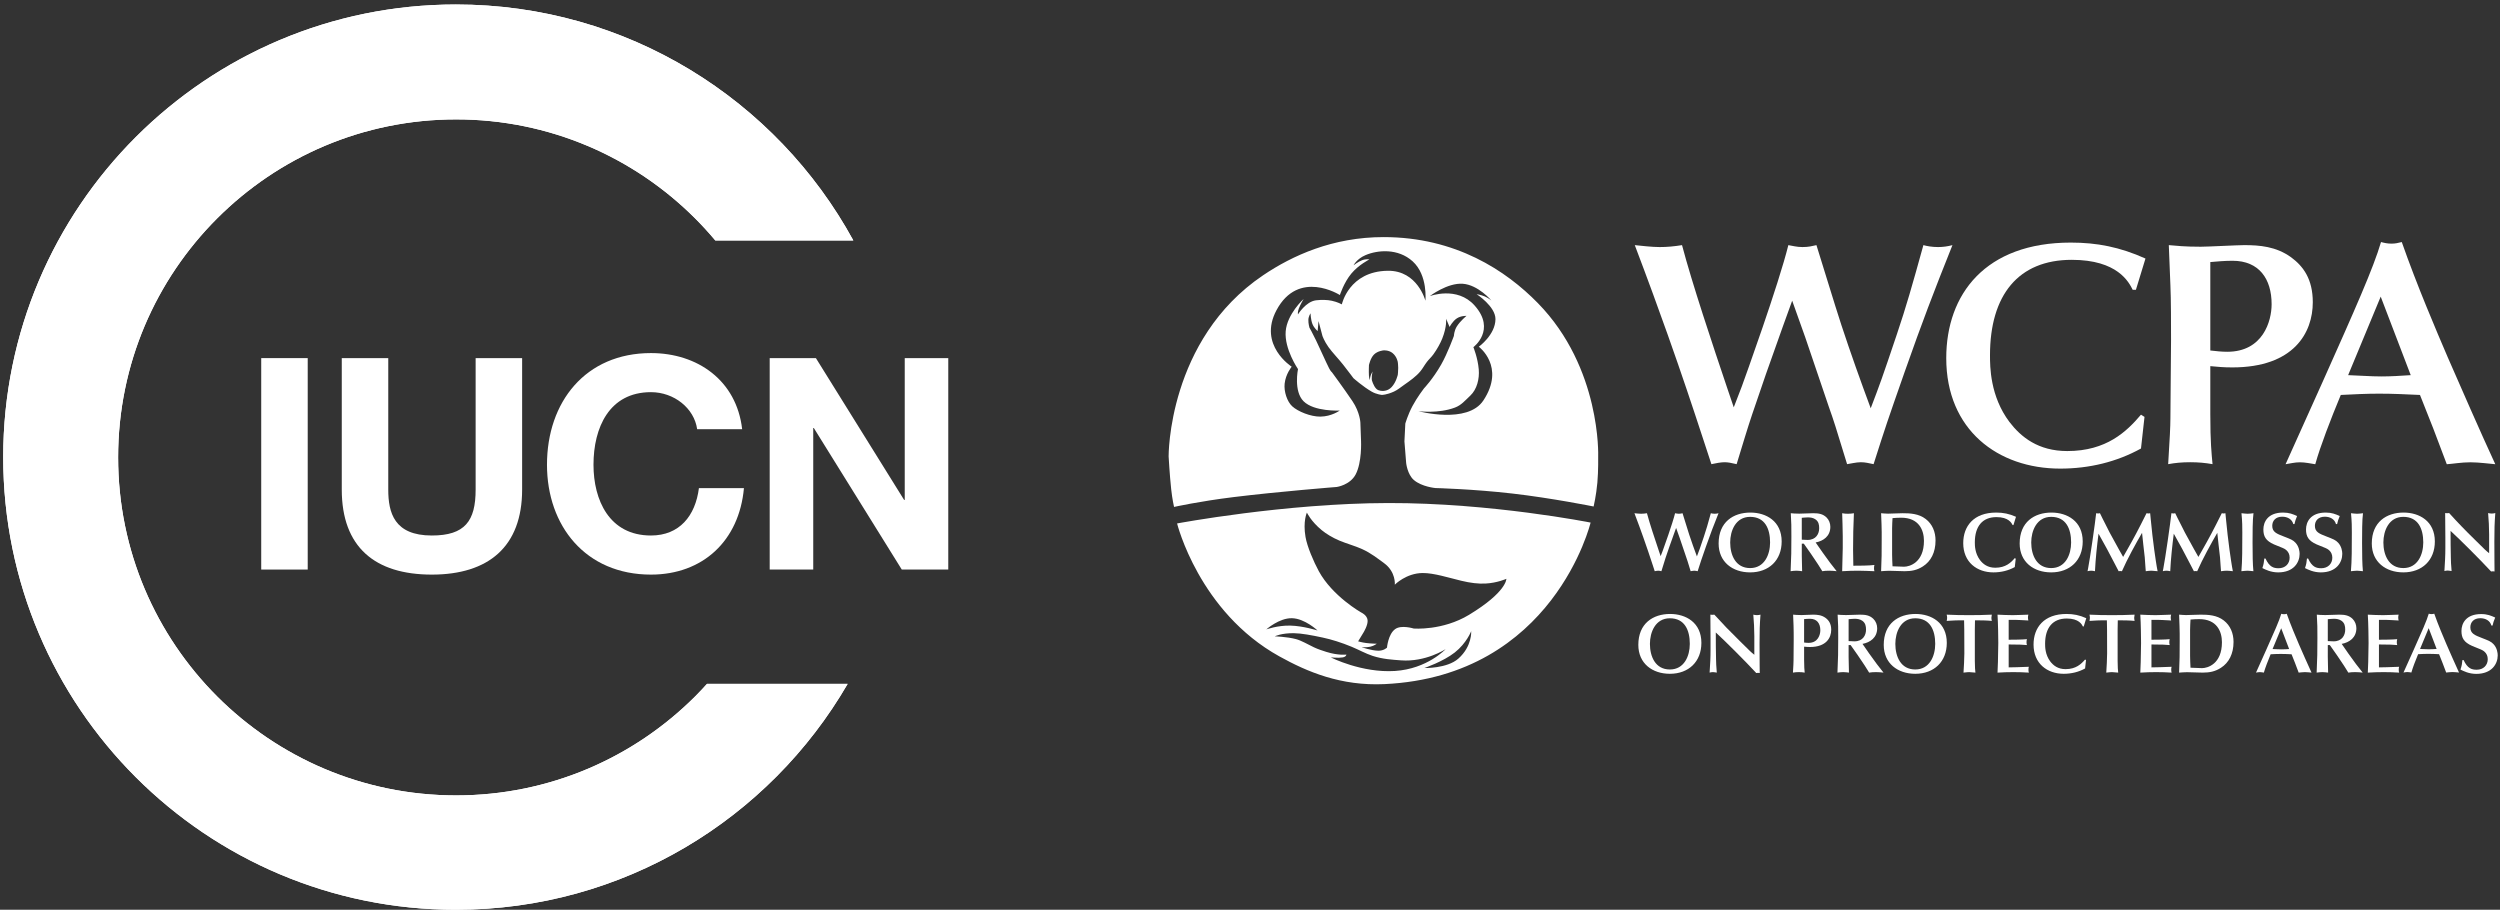 <?xml version="1.0" encoding="UTF-8" standalone="no"?>
<svg
   xmlns:dc="http://purl.org/dc/elements/1.1/"
   xmlns:cc="http://creativecommons.org/ns#"
   xmlns:rdf="http://www.w3.org/1999/02/22-rdf-syntax-ns#"
   xmlns:svg="http://www.w3.org/2000/svg"
   xmlns="http://www.w3.org/2000/svg"
   viewBox="0 0 2246.547 817.533"
   height="817.533"
   width="2246.547"
   xml:space="preserve"
   id="svg2"
   version="1.1"><rect x="0" y="0" width="2246.547" height="817.533" fill="#333333" stroke="none"/><defs
     id="defs6"><clipPath
       id="clipPath22"
       clipPathUnits="userSpaceOnUse"><path
         id="path20"
         d="m 4766.31,1522.87 c -25.95,-28.9 -52.68,-57.19 -80.1,-84.69 -412.89,-412.42 -981.48,-667.121 -1611.14,-667.282 -629.89,0.161 -1198.44,254.862 -1611.29,667.282 -412.65,413.03 -667.26,981.63 -667.339,1611.29 0.079,629.93 254.689,1198.44 667.339,1611.17 412.85,412.8 981.4,667.34 1611.29,667.5 629.66,-0.16 1198.25,-254.7 1611.14,-667.5 47.62,-47.63 92.93,-97.28 136.19,-148.87 h 930.28 C 5235.06,5459.6 4229.18,6102.63 3073.09,6102.71 1387.64,6102.55 21.754,4736.63 21.562,3051.33 21.754,1365.92 1387.64,0.141 3073.09,0 4201.3,0.141 5186.27,612.398 5714.3,1522.87 h -947.99" /></clipPath></defs><g
     transform="matrix(1.333,0,0,-1.333,0,817.533)"
     id="g10"><g
       transform="scale(0.1)"
       id="g12"><path
         id="path14"
         style="fill:#ffffff;fill-opacity:1;fill-rule:nonzero;stroke:none"
         d="m 4766.31,1522.87 c -25.95,-28.9 -52.68,-57.19 -80.1,-84.69 -412.89,-412.42 -981.48,-667.121 -1611.14,-667.282 -629.89,0.161 -1198.44,254.862 -1611.29,667.282 -412.65,413.03 -667.26,981.63 -667.339,1611.29 0.079,629.93 254.689,1198.44 667.339,1611.17 412.85,412.8 981.4,667.34 1611.29,667.5 629.66,-0.16 1198.25,-254.7 1611.14,-667.5 47.62,-47.63 92.93,-97.28 136.19,-148.87 h 930.28 C 5235.06,5459.6 4229.18,6102.63 3073.09,6102.71 1387.64,6102.55 21.754,4736.63 21.562,3051.33 21.754,1365.92 1387.64,0.141 3073.09,0 4201.3,0.141 5186.27,612.398 5714.3,1522.87 h -947.99" /><g
         id="g16"><g
           clip-path="url(#clipPath22)"
           id="g18"><path
             id="path24"
             style="fill:#ffffff;fill-opacity:1;fill-rule:nonzero;stroke:none"
             d="m 4766.31,1522.87 c -25.95,-28.9 -52.68,-57.19 -80.1,-84.69 -412.89,-412.42 -981.48,-667.121 -1611.14,-667.282 -629.89,0.161 -1198.44,254.862 -1611.29,667.282 -412.65,413.03 -667.26,981.63 -667.339,1611.29 0.079,629.93 254.689,1198.44 667.339,1611.17 412.85,412.8 981.4,667.34 1611.29,667.5 629.66,-0.16 1198.25,-254.7 1611.14,-667.5 47.62,-47.63 92.93,-97.28 136.19,-148.87 h 930.28 C 5235.06,5459.6 4229.18,6102.63 3073.09,6102.71 1387.64,6102.55 21.754,4736.63 21.562,3051.33 21.754,1365.92 1387.64,0.141 3073.09,0 4201.3,0.141 5186.27,612.398 5714.3,1522.87 h -947.99" /></g></g><path
         id="path26"
         style="fill:#ffffff;fill-opacity:1;fill-rule:nonzero;stroke:none"
         d="M 1760.98,2293.48 H 2074.4 V 3718.87 H 1760.98 V 2293.48" /><path
         id="path28"
         style="fill:#ffffff;fill-opacity:1;fill-rule:nonzero;stroke:none"
         d="m 3519.81,2832.54 c 0,-385.55 -227.5,-573.11 -608.91,-573.11 -383.36,0 -606.94,185.55 -606.94,573.11 v 886.33 h 313.43 v -886.33 c 0,-155.72 39.94,-309.55 293.51,-309.55 223.61,0 295.48,97.75 295.48,309.55 v 886.33 h 313.43 v -886.33" /><path
         id="path30"
         style="fill:#ffffff;fill-opacity:1;fill-rule:nonzero;stroke:none"
         d="m 4699.73,3239.7 c -19.97,141.65 -155.87,249.65 -311.41,249.65 -281.58,0 -387.4,-239.62 -387.4,-489.31 0,-237.42 105.82,-477.05 387.4,-477.05 191.59,0 299.29,131.62 323.3,319.33 h 303.48 c -31.93,-355.23 -277.46,-582.89 -626.78,-582.89 -441.33,0 -700.92,329.44 -700.92,740.61 0,423.34 259.59,752.78 700.92,752.78 313.27,0 576.89,-183.6 614.81,-513.12 h -303.4" /><path
         id="path32"
         style="fill:#ffffff;fill-opacity:1;fill-rule:nonzero;stroke:none"
         d="m 5188.75,3718.87 h 311.49 l 594.86,-956.25 h 4.04 v 956.25 H 6392.6 V 2293.48 h -313.43 l -592.99,954.15 h -3.88 v -954.15 h -293.55 v 1425.39" /><path
         id="path34"
         style="fill:#ffffff;fill-opacity:1;fill-rule:nonzero;stroke:none"
         d="m 11687.8,3387.09 53.9,139.93 c 21.4,58.07 249.6,690.89 314.1,953.51 28,-4.33 56.1,-13.01 94.8,-13.01 43,0 64.5,6.46 94.6,13.01 2.2,-4.33 133.4,-434.82 167.9,-538.05 62.4,-189.44 129.2,-376.64 198,-561.74 62.4,163.52 75.3,198 176.5,499.23 62.3,185.1 101.2,320.69 178.6,600.56 23.7,-6.55 58.1,-13.01 99.1,-13.01 32.2,0 64.5,4.34 96.8,13.01 -129.1,-322.91 -202.3,-514.46 -320.6,-850.18 -120.6,-344.28 -129.3,-370.19 -211,-626.36 -32.3,6.55 -56,13.01 -86.1,13.01 -32.3,0 -73.1,-10.79 -92.5,-13.01 -79.7,260.51 -88.3,288.53 -122.7,385.32 -25.8,73.19 -135.6,402.45 -159.3,469.19 -23.6,68.86 -64.6,178.64 -88.2,247.5 l -64.6,-178.64 c -109.8,-305.68 -120.6,-340.05 -204.4,-585.44 -30.2,-88.2 -71,-225.93 -105.5,-337.93 -36.6,8.67 -58.2,13.01 -81.7,13.01 -23.9,0 -58.1,-6.46 -88.4,-13.01 l -53.7,163.62 c -77.5,236.72 -142.1,430.48 -241.2,710.24 -58,163.53 -133.3,370.2 -221.6,602.68 43.1,-4.33 116.2,-13.01 167.9,-13.01 49.5,0 96.8,4.34 150.6,13.01 66.8,-254.05 206.7,-673.64 307.8,-972.87 l 40.9,-120.57" /><path
         id="path36"
         style="fill:#ffffff;fill-opacity:1;fill-rule:nonzero;stroke:none"
         d="m 14398.8,4179.19 h -21.5 c -25.8,51.62 -101.2,202.24 -411.1,202.24 -359.5,0 -551,-236.72 -551,-643.41 0,-75.4 0,-275.52 131.3,-449.93 77.4,-101.12 193.6,-195.78 389.5,-195.78 264.7,0 400.4,131.26 497.1,245.28 l 23.7,-15.02 -23.7,-213.12 c -163.5,-90.34 -348.6,-135.49 -544.5,-135.49 -419.6,0 -768.3,260.39 -768.3,744.6 0,432.61 264.8,779.11 839.4,779.11 176.4,0 331.5,-30.05 503.6,-107.58 l -64.5,-210.9" /><path
         id="path38"
         style="fill:#ffffff;fill-opacity:1;fill-rule:nonzero;stroke:none"
         d="m 14900.4,3770.29 c 38.8,-4.34 75.3,-8.68 114.1,-8.68 241.1,0 299.2,206.67 299.2,320.7 0,170.07 -84,292.76 -262.6,292.76 -53.8,0 -101.2,-4.33 -150.7,-8.66 z m 0,-428.37 c 0,-193.66 8.6,-266.86 15,-337.93 -49.4,8.67 -94.6,13.01 -150.6,13.01 -55.9,0 -101.1,-4.34 -148.5,-13.01 10.8,172.29 15.1,256.17 15.1,310.01 l 4.3,527.26 c 0,94.77 0,279.76 -4.3,368.07 l -10.8,271.2 c 49.5,-4.33 105.5,-10.79 215.2,-10.79 47.4,0 249.7,10.79 292.8,10.79 103.2,0 215.2,-8.67 316.3,-81.86 81.8,-60.19 146.4,-146.29 146.4,-303.45 0,-204.46 -127,-439.06 -542.4,-439.06 -64.5,0 -99,4.34 -148.5,8.57 v -322.81" /><g
         transform="scale(1.032)"
         id="g40"><path
           id="path42"
           style="fill:#ffffff;fill-opacity:1;fill-rule:nonzero;stroke:none"
           d="m 15551.5,4005.17 -212.8,-512.89 c 73.2,-2.15 144,-8.41 216.9,-8.41 64.7,0 127.2,4.21 192,8.41 z m 344,-863.25 -87.5,221.03 c -89.8,4.2 -177.3,8.41 -266.9,8.41 -83.5,0 -166.9,-4.21 -250.4,-8.41 -66.6,-160.57 -133.4,-333.56 -166.7,-452.52 -27.1,4.2 -66.7,12.6 -100.1,12.6 -35.4,0 -64.6,-8.4 -93.9,-12.6 l 242.1,537.99 c 210.5,471.28 331.4,742.43 381.4,913.36 23,-6.25 43.9,-10.44 68.9,-10.44 22.8,0 43.8,4.19 66.7,10.44 100.1,-285.71 225.2,-577.55 300.3,-752.78 79.2,-181.39 216.8,-496.19 310.6,-698.57 -31.2,2.15 -104.2,12.6 -162.6,12.6 -58.4,0 -116.8,-10.45 -154.3,-12.6 l -87.6,231.49" /></g><path
         id="path44"
         style="fill:#ffffff;fill-opacity:1;fill-rule:nonzero;stroke:none"
         d="m 11195,2383.78 14.2,36.99 c 5.7,15.43 66.1,182.89 83.1,252.45 7.5,-1.21 15,-3.53 25.1,-3.53 11.4,0 17.1,1.8 25.1,3.53 0.6,-1.21 35.3,-115.13 44.4,-142.46 16.5,-50.11 34.3,-99.7 52.5,-148.7 16.6,43.35 19.9,52.42 46.7,132.17 16.6,49 26.7,84.89 47.2,158.99 6.4,-1.73 15.4,-3.53 26.2,-3.53 8.6,0 17.1,1.2 25.7,3.53 -34.2,-85.49 -53.5,-136.21 -84.9,-225.02 -31.8,-91.25 -34.2,-98.09 -55.8,-165.84 -8.5,1.69 -14.7,3.43 -22.7,3.43 -8.6,0 -19.5,-2.82 -24.6,-3.43 -21.1,68.95 -23.3,76.32 -32.5,102.03 -6.8,19.35 -35.9,106.46 -42.1,124.19 -6.3,18.27 -17.2,47.29 -23.4,65.55 l -17,-47.28 c -29.2,-80.98 -32,-90.04 -54.2,-155.07 -7.9,-23.27 -18.8,-59.79 -27.9,-89.42 -9.7,2.33 -15.4,3.43 -21.7,3.43 -6.2,0 -15.3,-1.74 -23.3,-3.43 l -14.2,43.35 c -20.5,62.61 -37.7,113.92 -63.9,187.91 -15.3,43.35 -35.3,98 -58.7,159.6 11.4,-1.21 30.9,-3.53 44.5,-3.53 13.1,0 25.6,1.2 39.8,3.53 17.8,-67.24 54.8,-178.35 81.6,-257.59 l 10.8,-31.85" /><path
         id="path46"
         style="fill:#ffffff;fill-opacity:1;fill-rule:nonzero;stroke:none"
         d="m 11798.2,2303.43 c 96.9,0 134.5,91.24 134.5,172.69 0,92.87 -34.8,172.6 -134.5,172.6 -98,0 -134.4,-94.57 -134.4,-172.6 0,-84.98 36.4,-172.69 134.4,-172.69 z m 212.6,179.44 c 0,-127.02 -86,-208.47 -212.6,-208.47 -118.4,0 -212.4,70.05 -212.4,194.86 0,144.69 99.1,208.39 214.1,208.39 106.6,0 210.9,-58.06 210.9,-194.78" /><path
         id="path48"
         style="fill:#ffffff;fill-opacity:1;fill-rule:nonzero;stroke:none"
         d="m 12146.4,2494.87 c 10.8,-0.6 24.4,-1.71 39.3,-1.71 57,0 78,41.65 78,78.64 0,23.89 -3.9,44.45 -23.9,59.17 -15.3,11.4 -34.2,14.23 -53,14.23 -10.8,0 -31.9,-2.22 -40.4,-2.83 z m 109.3,-41.64 c 8.6,-11.89 21.2,-30.73 29.7,-42.63 44.9,-63.32 60.3,-83.18 96.2,-128.24 -15.9,1.69 -30.1,3.43 -50.7,3.43 -22.1,0 -29,-1.1 -46.1,-3.43 -8.5,13.11 -21.1,34.17 -29.7,47.29 -29,45.05 -64.3,95.16 -95.1,138.51 h -13.6 v -80.96 c 0,-16.53 2.3,-90.03 2.3,-104.84 -11.4,1.1 -23.9,3.43 -38.1,3.43 -13.3,0 -26.8,-1.74 -39.5,-3.43 4.7,112.31 5.2,124.81 5.2,234.69 0,74.7 0,82.67 -4,156.17 13.2,-1.21 27.9,-2.93 57,-2.93 14.8,0 80.9,2.93 94,2.93 37.1,0 64.9,-4.64 89.4,-28.02 17.1,-16.44 26.2,-39.83 26.2,-63.73 0,-63.2 -47.3,-95.68 -99.1,-105.35 l 15.9,-22.89" /><path
         id="path50"
         style="fill:#ffffff;fill-opacity:1;fill-rule:nonzero;stroke:none"
         d="m 12422.6,2517.66 c 0,25.1 0,30.75 -1.6,81.46 -0.6,11.99 -1.8,63.21 -2.3,74.1 14.2,-2.93 25.1,-3.53 39.3,-3.53 14.2,0 25.6,1.2 39.8,3.53 -3.9,-86.1 -5.6,-157.78 -5.6,-245.58 0,-39.91 1,-76.93 1.7,-108.18 h 10.2 c 16.6,0 98.5,0 132.2,5.04 -1.7,-6.26 -2.9,-9.68 -2.9,-22.68 0,-8.57 0.6,-12.1 2.9,-19.46 -29.1,1.1 -78.1,3.43 -108.9,3.43 -36.5,0 -67.2,-1.1 -108.7,-3.43 0,9.17 3.9,141.23 3.9,155.46 v 79.84" /><path
         id="path52"
         style="fill:#ffffff;fill-opacity:1;fill-rule:nonzero;stroke:none"
         d="m 12755.3,2394.67 c 0,-26.21 1.7,-53.03 2.8,-79.25 12.5,-0.6 63.2,-2.82 77.4,-2.82 37.6,0 134.5,27.94 134.5,174.31 0,73.5 -34.8,156.07 -153.2,156.07 -19.4,0 -39.4,-1.12 -58.7,-2.83 -1.1,-22.79 -2.8,-46.17 -2.8,-68.95 z m 207.8,-79.85 c -39.8,-25.62 -76.9,-32.46 -123.6,-32.46 -34.7,0 -70,2.93 -104.8,2.93 -17.6,0 -35.9,-1.83 -53.5,-2.93 l 3.4,104.24 c 0.5,25.09 0.5,37.6 0.5,105.46 0,35.87 0.6,71.17 -1.1,107.06 -1.1,24.49 -1.7,49 -2.8,74.1 15.4,-1.21 31.2,-2.93 46.7,-2.93 30.7,0 64.4,2.93 98.5,2.93 48.4,0 108.8,-2.33 156.1,-39.42 43.9,-34.08 65.6,-85.39 65.6,-144.67 0,-80.24 -31.4,-140.14 -85,-174.31" /><path
         id="path54"
         style="fill:#ffffff;fill-opacity:1;fill-rule:nonzero;stroke:none"
         d="m 13573.3,2593.48 h -5.7 c -6.8,13.6 -26.8,53.51 -108.7,53.51 -95.2,0 -145.9,-62.69 -145.9,-170.36 0,-19.95 0,-72.89 34.7,-119.07 20.5,-26.81 51.3,-51.81 103.1,-51.81 70.1,0 105.9,34.79 131.5,64.92 l 6.4,-3.94 -6.4,-56.45 c -43.2,-23.88 -92.2,-35.88 -144,-35.88 -111.1,0 -203.5,68.95 -203.5,197.09 0,114.52 70.2,206.16 222.2,206.16 46.8,0 87.8,-7.96 133.4,-28.43 l -17.1,-55.74" /><path
         id="path56"
         style="fill:#ffffff;fill-opacity:1;fill-rule:nonzero;stroke:none"
         d="m 13827.7,2303.43 c 96.9,0 134.4,91.24 134.4,172.69 0,92.87 -34.7,172.6 -134.4,172.6 -97.9,0 -134.5,-94.57 -134.5,-172.6 0,-84.98 36.6,-172.69 134.5,-172.69 z m 212.6,179.44 c 0,-127.02 -86.1,-208.47 -212.6,-208.47 -118.4,0 -212.5,70.05 -212.5,194.86 0,144.69 99.1,208.39 214.3,208.39 106.5,0 210.8,-58.06 210.8,-194.78" /><path
         id="path58"
         style="fill:#ffffff;fill-opacity:1;fill-rule:nonzero;stroke:none"
         d="m 14174.1,2637.22 c 37.8,-76.81 53.7,-107.06 107.8,-203.84 l 30.8,-54.74 21,36.99 c 53.6,94.06 78.7,141.34 136.7,257.59 4.1,-1.21 8.6,-1.73 12.6,-1.73 4,0 8,0.52 11.9,1.73 l 4.7,-47.4 c 6.2,-67.13 13.6,-129.83 22.7,-198.18 4.6,-34.17 16.5,-116.76 22.8,-145.28 -13.7,1.69 -33,3.43 -41,3.43 -10.8,0 -21.1,-1.1 -38.7,-3.43 l -1.8,21.07 c -1.1,11.39 -3.9,62.1 -5.1,72.38 -2.9,26.21 -16.5,141.24 -18.2,165.24 -38.2,-64.93 -102,-181.17 -135.6,-258.69 -4,0.61 -7.5,1.1 -11.4,1.1 -3.4,0 -7.4,-0.49 -10.9,-1.1 -21.6,43.35 -35.8,67.24 -78.5,149.81 -8.6,16.54 -49,88.32 -57,103.13 -10.3,-79.74 -19.9,-167.46 -24,-252.94 -10.2,2.33 -19.3,3.43 -26.1,3.43 -9.2,0 -16.5,-1.74 -24,-3.43 l 3.5,17.65 c 13.6,70.66 47.7,307.07 54.6,373.21 4.5,-1.21 8.6,-1.73 13.2,-1.73 3.9,0 8.5,1.13 12.4,1.73 l 17.6,-36" /><path
         id="path60"
         style="fill:#ffffff;fill-opacity:1;fill-rule:nonzero;stroke:none"
         d="m 14681.5,2637.22 c 37.7,-76.81 53.7,-107.06 107.7,-203.84 l 30.9,-54.74 21,36.99 c 53.6,94.06 78.7,141.34 136.7,257.59 4,-1.21 8.6,-1.73 12.7,-1.73 3.9,0 7.9,0.52 11.8,1.73 l 4.6,-47.4 c 6.2,-67.13 13.7,-129.83 22.8,-198.18 4.6,-34.17 16.5,-116.76 22.7,-145.28 -13.6,1.69 -32.9,3.43 -41,3.43 -10.8,0 -20.9,-1.1 -38.7,-3.43 l -1.7,21.07 c -1.1,11.39 -3.9,62.1 -5.1,72.38 -2.9,26.21 -16.5,141.24 -18.3,165.24 -38.1,-64.93 -101.9,-181.17 -135.5,-258.69 -4,0.61 -7.5,1.1 -11.4,1.1 -3.4,0 -7.4,-0.49 -10.9,-1.1 -21.6,43.35 -35.9,67.24 -78.5,149.81 -8.6,16.54 -49,88.32 -57.1,103.13 -10.2,-79.74 -19.8,-167.46 -23.9,-252.94 -10.3,2.33 -19.3,3.43 -26.2,3.43 -9.1,0 -16.5,-1.74 -23.9,-3.43 l 3.5,17.65 c 13.6,70.66 47.7,307.07 54.6,373.21 4.5,-1.21 8.6,-1.73 13.1,-1.73 3.9,0 8.6,1.13 12.5,1.73 l 17.6,-36" /><path
         id="path62"
         style="fill:#ffffff;fill-opacity:1;fill-rule:nonzero;stroke:none"
         d="m 15110.5,2673.22 c 10.9,-1.21 32,-3.53 40.5,-3.53 12.5,0 26.8,1.8 40.5,3.53 -6.3,-42.25 -6.3,-140.75 -6.3,-198.32 0,-84.87 1.1,-146.37 5.7,-192.54 -13.1,0.61 -26.9,3.43 -39.9,3.43 -12.6,0 -28.5,-2.82 -41,-3.43 6.2,67.75 6.2,161.81 6.2,259.29 0,35.78 0,76.32 -5.7,131.57" /><path
         id="path64"
         style="fill:#ffffff;fill-opacity:1;fill-rule:nonzero;stroke:none"
         d="m 15272.4,2367.84 c 26.2,-56.96 54.7,-65.52 88.2,-65.52 45.1,0 74.6,30.14 74.6,71.18 0,45.06 -35.8,60.98 -46.6,65.52 -16,6.85 -42.7,17.14 -58.7,23.89 -55.3,24.5 -71.7,53.64 -71.7,100.81 0,50.23 29.5,113.93 132.7,113.93 41.6,0 66.7,-10.78 94.5,-23.28 -11.4,-27.92 -12.5,-32.46 -17.6,-54.05 h -8 c -8.5,32.37 -38.8,49.5 -74.7,49.5 -44.9,0 -67.1,-27.91 -67.1,-61.5 0,-41.63 29,-53.02 79.1,-72.36 44,-17.05 61,-23.3 77.5,-41.55 23.9,-25.7 27.9,-59.28 27.9,-75.2 0,-58.17 -40.4,-124.81 -144.6,-124.81 -49.1,0 -86.1,18.85 -106.5,29.03 9.5,29.64 10.1,37.11 13.1,64.41 h 7.9" /><path
         id="path66"
         style="fill:#ffffff;fill-opacity:1;fill-rule:nonzero;stroke:none"
         d="m 15559.8,2367.84 c 26.3,-56.96 54.8,-65.52 88.4,-65.52 44.9,0 74.7,30.14 74.7,71.18 0,45.06 -35.9,60.98 -46.8,65.52 -16,6.85 -42.8,17.14 -58.7,23.89 -55.2,24.5 -71.8,53.64 -71.8,100.81 0,50.23 29.7,113.93 132.8,113.93 41.5,0 66.6,-10.78 94.6,-23.28 -11.4,-27.92 -12.5,-32.46 -17.7,-54.05 h -7.9 c -8.6,32.37 -38.9,49.5 -74.7,49.5 -45,0 -67.2,-27.91 -67.2,-61.5 0,-41.63 29,-53.02 79.2,-72.36 43.8,-17.05 60.9,-23.3 77.5,-41.55 23.9,-25.7 27.9,-59.28 27.9,-75.2 0,-58.17 -40.5,-124.81 -144.8,-124.81 -49,0 -86,18.85 -106.5,29.03 9.8,29.64 10.2,37.11 13.1,64.41 h 7.9" /><path
         id="path68"
         style="fill:#ffffff;fill-opacity:1;fill-rule:nonzero;stroke:none"
         d="m 15848.9,2673.22 c 10.8,-1.21 31.8,-3.53 40.4,-3.53 12.5,0 26.8,1.8 40.4,3.53 -6.2,-42.25 -6.2,-140.75 -6.2,-198.32 0,-84.87 1.2,-146.37 5.6,-192.54 -13,0.61 -26.7,3.43 -39.8,3.43 -12.5,0 -28.5,-2.82 -41,-3.43 6.2,67.75 6.2,161.81 6.2,259.29 0,35.78 0,76.32 -5.6,131.57" /><g
         transform="scale(1.007)"
         id="g70"><path
           id="path72"
           style="fill:#ffffff;fill-opacity:1;fill-rule:nonzero;stroke:none"
           d="m 16089,2287.47 c 96.2,0 133.5,90.61 133.5,171.5 0,92.22 -34.5,171.4 -133.5,171.4 -97.3,0 -133.5,-93.91 -133.5,-171.4 0,-84.39 36.2,-171.5 133.5,-171.5 z m 211,178.2 c 0,-126.14 -85.3,-207.03 -211,-207.03 -117.6,0 -211.1,69.57 -211.1,193.52 0,143.68 98.6,206.94 212.8,206.94 105.8,0 209.3,-57.66 209.3,-193.43" /></g><g
         transform="scale(1.032)"
         id="g74"><path
           id="path76"
           style="fill:#ffffff;fill-opacity:1;fill-rule:nonzero;stroke:none"
           d="m 15973.7,2436.32 c 0,51.89 -0.7,103.79 -1.2,155.19 4.5,-0.58 8.8,-1.17 13.3,-1.17 4.4,0 8.2,0.59 12.7,1.17 52.4,-58.04 101.5,-109.36 168.4,-174.55 l 65.1,-64.01 c 10.6,-9.98 15.6,-13.89 27.7,-23.74 v 122.53 c 0,46.91 -2.7,94.43 -6.6,139.77 6.6,-1.67 13.7,-3.42 23.7,-3.42 10,0 16.5,1.75 23.2,3.42 -5,-66.94 -6.1,-106.15 -6.1,-186.68 0,-32.04 0.6,-111.6 0.6,-140.23 0,-12.23 0.5,-40.86 0.5,-54.74 -3.8,0.48 -7.7,1.08 -11.1,1.08 -3.8,0 -7.7,-0.6 -11.5,-1.08 -70.1,76.23 -206,211.5 -264.6,265.06 0,-75.06 0.6,-115.32 1.8,-173.96 0.4,-31.96 1,-37.52 4.9,-88.36 -6.1,0.59 -17.3,3.33 -24.9,3.33 -8.3,0 -15.3,-1.69 -22,-3.33 l 4.3,76.82 c 1.1,14.84 1.8,56.29 1.8,71.74 v 75.16" /></g><path
         id="path78"
         style="fill:#ffffff;fill-opacity:1;fill-rule:nonzero;stroke:none"
         d="m 11257.1,1619.81 c 96.9,0 134.4,91.13 134.4,172.58 0,92.85 -34.7,172.6 -134.4,172.6 -98,0 -134.4,-94.46 -134.4,-172.6 0,-84.88 36.4,-172.58 134.4,-172.58 z m 212.5,179.44 c 0,-127.03 -86.1,-208.48 -212.5,-208.48 -118.5,0 -212.6,70.06 -212.6,194.87 0,144.67 99.1,208.49 214.3,208.49 106.5,0 210.8,-58.18 210.8,-194.88" /><path
         id="path80"
         style="fill:#ffffff;fill-opacity:1;fill-rule:nonzero;stroke:none"
         d="m 11531.3,1829.5 c 0,53.43 -0.5,107.05 -1.1,159.98 4.5,-0.49 9.1,-1.1 13.7,-1.1 4.5,0 8.5,0.61 13,1.1 54.2,-59.77 104.9,-112.7 173.8,-179.94 l 67.2,-66.13 c 10.8,-10.29 16,-14.23 28.6,-24.5 v 126.51 c 0,48.39 -3,97.39 -6.9,144.06 6.9,-1.6 14.2,-3.31 24.5,-3.31 10.2,0 17.2,1.71 23.9,3.31 -5.1,-68.85 -6.3,-109.27 -6.3,-192.45 0,-33.06 0.6,-115.12 0.6,-144.77 0,-12.48 0.6,-42.14 0.6,-56.34 -4,0.49 -8,1.09 -11.3,1.09 -4.2,0 -8.1,-0.6 -12.1,-1.09 -72.3,78.52 -212.4,218.14 -272.8,273.41 0,-77.53 0.5,-119.08 1.7,-179.46 0.5,-32.96 1.1,-38.71 5,-91.15 -6.2,0.62 -17.6,3.34 -25.6,3.34 -8.5,0 -15.9,-1.61 -22.8,-3.34 l 4.7,79.15 c 1.1,15.43 1.6,58.17 1.6,74.1 v 77.53" /><path
         id="path82"
         style="fill:#ffffff;fill-opacity:1;fill-rule:nonzero;stroke:none"
         d="m 12162,1801.57 c 10.3,-1.21 19.9,-2.32 30.2,-2.32 63.7,0 79.2,54.74 79.2,84.89 0,45.07 -22.2,77.53 -69.5,77.53 -14.3,0 -26.8,-1.12 -39.9,-2.32 z m 0,-113.41 c 0,-51.23 2.3,-70.68 4,-89.44 -13.1,2.23 -25.1,3.34 -39.9,3.34 -14.8,0 -26.7,-1.11 -39.3,-3.34 2.8,45.59 4,67.76 4,82.07 l 1.1,139.63 c 0,25 0,74 -1.1,97.31 l -2.9,71.75 c 13.1,-1.1 27.9,-2.81 56.9,-2.81 12.6,0 66.2,2.81 77.5,2.81 27.4,0 57,-2.19 83.9,-21.57 21.5,-15.93 38.6,-38.7 38.6,-80.35 0,-54.13 -33.6,-116.24 -143.5,-116.24 -17,0 -26.2,1.22 -39.3,2.32 v -85.48" /><path
         id="path84"
         style="fill:#ffffff;fill-opacity:1;fill-rule:nonzero;stroke:none"
         d="m 12462.1,1811.25 c 10.8,-0.6 24.5,-1.71 39.3,-1.71 57,0 78.1,41.53 78.1,78.62 0,23.9 -4.1,44.38 -23.9,59.19 -15.5,11.39 -34.2,14.32 -53.1,14.32 -10.8,0 -31.8,-2.32 -40.4,-2.93 z m 109.4,-41.64 c 8.5,-12 21,-30.74 29.6,-42.73 45,-63.22 60.4,-83.18 96.2,-128.16 -15.9,1.73 -30.1,3.34 -50.6,3.34 -22.3,0 -29,-1.11 -46.2,-3.34 -8.5,13.12 -21,34.18 -29.6,47.3 -29.1,44.96 -64.4,95.17 -95.2,138.4 h -13.6 v -80.84 c 0,-16.54 2.3,-90.03 2.3,-104.86 -11.4,1.12 -24,3.34 -38.2,3.34 -13.1,0 -26.8,-1.61 -39.3,-3.34 4.5,112.22 5.1,124.82 5.1,234.71 0,74.61 0,82.57 -4,156.05 13.1,-1.1 27.9,-2.81 57.1,-2.81 14.7,0 80.8,2.81 93.9,2.81 37,0 64.9,-4.53 89.4,-27.81 17.2,-16.53 26.3,-39.93 26.3,-63.83 0,-63.3 -47.3,-95.76 -99.1,-105.45 l 15.9,-22.78" /><path
         id="path86"
         style="fill:#ffffff;fill-opacity:1;fill-rule:nonzero;stroke:none"
         d="m 12911.4,1619.81 c 96.9,0 134.5,91.13 134.5,172.58 0,92.85 -34.8,172.6 -134.5,172.6 -98,0 -134.3,-94.46 -134.3,-172.6 0,-84.88 36.3,-172.58 134.3,-172.58 z m 212.6,179.44 c 0,-127.03 -86,-208.48 -212.6,-208.48 -118.4,0 -212.5,70.06 -212.5,194.87 0,144.67 99.2,208.49 214.2,208.49 106.6,0 210.9,-58.18 210.9,-194.88" /><path
         id="path88"
         style="fill:#ffffff;fill-opacity:1;fill-rule:nonzero;stroke:none"
         d="m 13313,1676.76 c 0,-43.25 2.3,-62.1 4,-78.04 -16.5,1.73 -34.8,3.34 -41.6,3.34 -9.7,0 -18.3,-1.11 -38.7,-3.34 2.2,43.26 5.7,87.22 5.7,130.46 l -0.6,158.98 c 0,20.98 -0.6,41.05 -1.2,63.22 h -28.4 c -5.2,0 -59.8,-1.21 -89,-4.03 1.9,6.96 3,14.32 3,21.17 0,6.75 -1.1,14.12 -3,20.96 45.1,-2.81 108.3,-3.31 152.2,-3.31 47.3,0 97.4,0.5 152.1,3.31 -1.7,-9.57 -2.8,-17.03 -2.8,-21.57 0,-6.24 1.1,-11.4 2.8,-20.56 -33.5,3.42 -74.1,4.03 -113.4,4.03 -0.6,-20.46 -1.1,-42.24 -1.1,-63.82 v -210.8" /><path
         id="path90"
         style="fill:#ffffff;fill-opacity:1;fill-rule:nonzero;stroke:none"
         d="m 13541.1,1820.42 c 29.1,0 93,0.52 123.1,3.82 -1.7,-6.13 -2.8,-11.88 -2.8,-20.45 0,-7.96 1.1,-15.32 2.8,-19.37 -14.8,1.22 -29.6,2.33 -43.8,2.93 -26.3,0.5 -53.1,1.12 -79.3,1.12 v -154.45 c 14.8,0 87.8,1.71 136.2,4.03 -2.3,-5.15 -2.8,-10.89 -2.8,-18.85 0,-8.47 0.5,-14.21 2.8,-20.48 -34.2,2.23 -68.3,3.34 -104.8,3.34 -34.2,0 -70.1,-1.11 -106.6,-3.34 1.2,23.9 2.3,47.3 2.8,71.18 1.2,33.08 2.4,102.64 2.4,128.75 0,23.99 -1.2,133.89 -5.2,190.83 28,-1.6 72.4,-3.31 103.1,-3.31 26.4,0 63.9,2.21 104.9,3.31 -1.7,-6.84 -2.8,-11.28 -2.8,-18.15 0,-8.56 1.1,-16.52 2.8,-21.16 l -53.5,2.93 c -21.1,1.21 -26.9,1.21 -79.3,1.21 v -133.89" /><path
         id="path92"
         style="fill:#ffffff;fill-opacity:1;fill-rule:nonzero;stroke:none"
         d="m 14047.1,1909.76 h -5.6 c -6.9,13.71 -26.8,53.61 -108.9,53.61 -95.2,0 -145.9,-62.7 -145.9,-170.37 0,-19.96 0,-72.89 34.8,-119.06 20.6,-26.82 51.3,-51.82 103.1,-51.82 70.1,0 106,34.79 131.7,64.92 l 6.2,-4.02 -6.2,-56.36 c -43.4,-24 -92.4,-35.89 -144.3,-35.89 -111,0 -203.2,68.85 -203.2,197.08 0,114.53 69.9,206.28 222.1,206.28 46.7,0 87.7,-7.96 133.3,-28.54 l -17.1,-55.83" /><path
         id="path94"
         style="fill:#ffffff;fill-opacity:1;fill-rule:nonzero;stroke:none"
         d="m 14275.6,1676.76 c 0,-43.25 2.2,-62.1 3.9,-78.04 -16.5,1.73 -34.8,3.34 -41.6,3.34 -9.7,0 -18.2,-1.11 -38.8,-3.34 2.4,43.26 5.7,87.22 5.7,130.46 l -0.5,158.98 c 0,20.98 -0.6,41.05 -1.1,63.22 h -28.6 c -5.1,0 -59.7,-1.21 -88.8,-4.03 1.6,6.96 2.9,14.32 2.9,21.17 0,6.75 -1.3,14.12 -2.9,20.96 45,-2.81 108.2,-3.31 152.1,-3.31 47.3,0 97.4,0.5 152.2,3.31 -1.8,-9.57 -2.9,-17.03 -2.9,-21.57 0,-6.24 1.1,-11.4 2.9,-20.56 -33.7,3.42 -74.1,4.03 -113.4,4.03 -0.6,-20.46 -1.1,-42.24 -1.1,-63.82 v -210.8" /><path
         id="path96"
         style="fill:#ffffff;fill-opacity:1;fill-rule:nonzero;stroke:none"
         d="m 14503.7,1820.42 c 29,0 92.8,0.52 123.1,3.82 -1.8,-6.13 -2.9,-11.88 -2.9,-20.45 0,-7.96 1.1,-15.32 2.9,-19.37 -14.8,1.22 -29.7,2.33 -44,2.93 -26.2,0.5 -52.9,1.12 -79.1,1.12 v -154.45 c 14.8,0 87.7,1.71 136.1,4.03 -2.2,-5.15 -2.8,-10.89 -2.8,-18.85 0,-8.47 0.6,-14.21 2.8,-20.48 -34.2,2.23 -68.3,3.34 -104.7,3.34 -34.2,0 -70.2,-1.11 -106.6,-3.34 1.1,23.9 2.2,47.3 2.8,71.18 1.1,33.08 2.3,102.64 2.3,128.75 0,23.99 -1.2,133.89 -5.1,190.83 27.8,-1.6 72.4,-3.31 103,-3.31 26.2,0 63.9,2.21 105,3.31 -1.7,-6.84 -2.9,-11.28 -2.9,-18.15 0,-8.56 1.2,-16.52 2.9,-21.16 l -53.7,2.93 c -21,1.21 -26.8,1.21 -79.1,1.21 v -133.89" /><path
         id="path98"
         style="fill:#ffffff;fill-opacity:1;fill-rule:nonzero;stroke:none"
         d="m 14764.1,1710.94 c 0,-26.21 1.7,-53.02 2.8,-79.14 12.5,-0.61 63.2,-2.91 77.5,-2.91 37.7,0 134.4,28.02 134.4,174.39 0,73.5 -34.7,156.07 -153.2,156.07 -19.3,0 -39.3,-1.11 -58.7,-2.84 -1.1,-22.77 -2.8,-46.16 -2.8,-68.95 z m 207.9,-79.75 c -39.8,-25.6 -76.8,-32.47 -123.6,-32.47 -34.8,0 -70.1,2.82 -104.9,2.82 -17.6,0 -35.8,-1.7 -53.5,-2.82 l 3.4,104.26 c 0.6,25.1 0.6,37.6 0.6,105.34 0,36.01 0.5,71.29 -1.2,107.18 -1.1,24.5 -1.6,48.98 -2.8,73.98 15.4,-1.1 31.4,-2.81 46.8,-2.81 30.7,0 64.3,2.81 98.5,2.81 48.5,0 108.8,-2.19 156.2,-39.31 43.7,-34.17 65.5,-85.38 65.5,-144.66 0,-80.36 -31.5,-140.15 -85,-174.32" /><path
         id="path100"
         style="fill:#ffffff;fill-opacity:1;fill-rule:nonzero;stroke:none"
         d="m 15378.3,1897.84 -58.2,-140.23 c 20,-0.49 39.3,-2.22 59.3,-2.22 17.6,0 34.8,1.12 52.4,2.22 z m 93.9,-235.91 -24,60.4 c -24.4,1.21 -48.4,2.32 -72.8,2.32 -22.8,0 -45.6,-1.11 -68.4,-2.32 -18.1,-43.85 -36.4,-91.14 -45.6,-123.61 -7.3,1.12 -18.2,3.34 -27.3,3.34 -9.7,0 -17.6,-2.22 -25.7,-3.34 l 66.1,147 c 57.6,128.74 90.6,202.74 104.3,249.52 6.2,-1.71 12,-2.83 18.8,-2.83 6.3,0 11.9,1.12 18.2,2.83 27.4,-78.04 61.6,-157.79 82,-205.67 21.7,-49.59 59.3,-135.59 84.9,-190.85 -8.6,0.62 -28.4,3.34 -44.4,3.34 -16,0 -31.9,-2.72 -42.2,-3.34 l -23.9,63.21" /><path
         id="path102"
         style="fill:#ffffff;fill-opacity:1;fill-rule:nonzero;stroke:none"
         d="m 15692.4,1811.25 c 10.8,-0.6 24.5,-1.71 39.3,-1.71 57,0 78.1,41.53 78.1,78.62 0,23.9 -4,44.38 -23.9,59.19 -15.5,11.39 -34.3,14.32 -53.1,14.32 -10.7,0 -31.8,-2.32 -40.4,-2.93 z m 109.4,-41.64 c 8.5,-12 21.1,-30.74 29.6,-42.73 45,-63.22 60.4,-83.18 96.3,-128.16 -15.9,1.73 -30.2,3.34 -50.7,3.34 -22.2,0 -29,-1.11 -46.2,-3.34 -8.5,13.12 -21,34.18 -29.6,47.3 -29,44.96 -64.4,95.17 -95.1,138.4 h -13.7 v -80.84 c 0,-16.54 2.2,-90.03 2.2,-104.86 -11.3,1.12 -23.9,3.34 -38.1,3.34 -13.1,0 -26.8,-1.61 -39.3,-3.34 4.5,112.22 5.1,124.82 5.1,234.71 0,74.61 0,82.57 -4,156.05 13.2,-1.1 27.9,-2.81 57,-2.81 14.8,0 80.9,2.81 93.9,2.81 37.1,0 65.1,-4.53 89.6,-27.81 17,-16.53 26.2,-39.93 26.2,-63.83 0,-63.3 -47.3,-95.76 -99.1,-105.45 l 15.9,-22.78" /><path
         id="path104"
         style="fill:#ffffff;fill-opacity:1;fill-rule:nonzero;stroke:none"
         d="m 16037.3,1820.42 c 29.1,0 93,0.52 123.1,3.82 -1.6,-6.13 -2.8,-11.88 -2.8,-20.45 0,-7.96 1.2,-15.32 2.8,-19.37 -14.8,1.22 -29.7,2.33 -43.9,2.93 -26.2,0.5 -52.9,1.12 -79.2,1.12 v -154.45 c 14.9,0 87.8,1.71 136.2,4.03 -2.2,-5.15 -2.8,-10.89 -2.8,-18.85 0,-8.47 0.6,-14.21 2.8,-20.48 -34.2,2.23 -68.4,3.34 -104.7,3.34 -34.3,0 -70.2,-1.11 -106.6,-3.34 1.1,23.9 2.2,47.3 2.8,71.18 1.1,33.08 2.3,102.64 2.3,128.75 0,23.99 -1.2,133.89 -5.1,190.83 27.9,-1.6 72.3,-3.31 103,-3.31 26.3,0 63.8,2.21 104.9,3.31 -1.7,-6.84 -2.8,-11.28 -2.8,-18.15 0,-8.56 1.1,-16.52 2.8,-21.16 l -53.6,2.93 c -21,1.21 -26.8,1.21 -79.2,1.21 v -133.89" /><g
         transform="scale(1.017)"
         id="g106"><path
           id="path108"
           style="fill:#ffffff;fill-opacity:1;fill-rule:nonzero;stroke:none"
           d="m 16098.9,1866.77 -57.2,-137.94 c 19.7,-0.48 38.7,-2.18 58.3,-2.18 17.3,0 34.1,1.1 51.5,2.18 z m 92.4,-232.05 -23.6,59.41 c -24.1,1.19 -47.6,2.28 -71.7,2.28 -22.3,0 -44.8,-1.09 -67.2,-2.28 -18,-43.13 -35.8,-89.64 -44.8,-121.59 -7.2,1.11 -17.9,3.29 -27,3.29 -9.4,0 -17.3,-2.18 -25.2,-3.29 l 65,144.6 c 56.7,126.63 89.2,199.42 102.6,245.43 6.1,-1.68 11.8,-2.78 18.4,-2.78 6.3,0 11.8,1.1 18,2.78 27,-76.76 60.6,-155.2 80.7,-202.3 21.3,-48.78 58.3,-133.37 83.5,-187.73 -8.4,0.62 -27.9,3.29 -43.7,3.29 -15.7,0 -31.4,-2.67 -41.5,-3.29 l -23.5,62.18" /></g><g
         transform="scale(1.033)"
         id="g110"><path
           id="path112"
           style="fill:#ffffff;fill-opacity:1;fill-rule:nonzero;stroke:none"
           d="m 16077.3,1629.77 c 25.4,-55.13 53,-63.32 85.5,-63.32 43.4,0 72.2,29.17 72.2,68.87 0,43.51 -34.8,59.02 -45.2,63.41 -15.4,6.65 -41.3,16.59 -56.8,23.23 -53.5,23.6 -69.6,51.7 -69.6,97.56 0,48.48 28.8,110.24 128.5,110.24 40.4,0 64.6,-10.54 91.6,-22.64 -11.1,-27.02 -12.1,-31.4 -17.1,-52.38 h -7.7 c -8.3,31.4 -37.5,47.99 -72.2,47.99 -43.7,0 -65.1,-27.01 -65.1,-59.51 0,-40.29 28.2,-51.32 76.7,-70.05 42.3,-16.57 58.9,-22.63 74.9,-40.28 23.1,-24.79 27,-57.28 27,-72.8 0,-56.2 -39.1,-120.67 -140,-120.67 -47.5,0 -83.2,18.15 -103.1,28.1 9.4,28.68 10,35.91 12.7,62.25 h 7.7" /></g><path
         id="path114"
         style="fill:#ffffff;fill-opacity:1;fill-rule:nonzero;stroke:none"
         d="m 10000.1,3433.67 c -106.56,-161.81 -437.75,-72.7 -437.75,-72.7 0,0 134.8,-17.63 245.9,24.5 42.73,16.23 65.62,44.87 103.84,80.85 44.36,42.05 62,111.81 56.74,175.82 -6.54,78.13 -36.29,150.63 -36.29,150.63 0,0 155.16,115.53 8.29,280.66 -118.36,133.28 -302.35,63.22 -302.35,63.22 0,0 118.56,90.83 222.38,83.47 103.97,-7.36 193.04,-112.71 193.04,-112.71 0,0 -21.8,17.44 -44.1,27.02 -27.04,11.49 -55.38,15.43 -55.38,15.43 0,0 127.58,-82.68 126.98,-168.26 -0.7,-106.07 -112.35,-186.01 -112.35,-186.01 0,0 181.25,-133.88 31.05,-361.92 z m -390.97,672.23 c 0,0 -53.11,204.15 -253.25,201.73 -262.71,-3.12 -310.09,-226.54 -310.09,-226.54 0,0 -27.93,15.94 -67.66,24.4 -31.54,6.76 -71.17,7.26 -106.46,3.03 -68.66,-8.37 -121.47,-94.76 -121.47,-94.76 0,0 -3.95,13.5 5.45,39.11 9.69,26.32 32.54,64.83 32.54,64.83 0,0 -111.58,-101.63 -120.96,-218.08 -9.69,-119.86 82.97,-254.75 82.97,-254.75 0,0 -30.96,-148.7 37.6,-216.95 71.87,-71.48 243.38,-62.61 243.38,-62.61 0,0 -54.05,-40.02 -130.28,-40.83 -65.41,-0.7 -151.13,34.38 -189.51,69.46 -34.88,31.96 -56.97,100.11 -51.23,153.04 7.17,65.63 47.58,114.02 47.58,114.02 0,0 -227.95,144.97 -103.01,379.98 149.18,280.66 427.83,103.03 427.83,103.03 0,0 26.84,83.87 76.74,144.16 49.59,59.78 122.29,95.87 122.29,95.87 0,0 -22.19,4.74 -48.89,-5.13 -26.74,-9.89 -57.89,-34.38 -57.89,-34.38 0,0 20.37,42.84 80.47,68.55 81.76,34.98 219.45,47.18 317.75,-41.74 103.85,-94.06 86.1,-265.44 86.1,-265.44 z m -186.1,-498.93 c 0,0 -10.58,-50.31 -41.52,-83.27 -25.82,-27.63 -57.38,-26.02 -57.38,-26.02 0,0 -29.22,-2.02 -44.96,13.31 -21.47,20.87 -31.25,60.58 -31.25,60.58 0,0 -1.1,15.02 0.09,28.14 1.53,15.22 5.45,28.93 5.45,28.93 0,0 -9.08,-14.21 -13.81,-29.13 -4.43,-13.92 -4.63,-28.84 -4.63,-28.84 0,0 -5.25,10.29 -6.58,30.75 -1.79,28.73 0.12,70.37 0.12,70.37 0,0 9.47,46.37 33.77,70.97 24.9,25 64.63,28.24 64.63,28.24 0,0 34.57,3.21 60.8,-18.16 30.23,-24.79 35.27,-61.29 35.27,-61.29 0,0 2.74,-18.75 2.74,-38.61 0,-22.29 -2.74,-45.97 -2.74,-45.97 z m 944.27,482.69 c -214.4,219.17 -554.4,445 -1039.85,445 -342.66,0 -615.16,-124.2 -813.07,-257.88 -642.58,-434.11 -636.34,-1220.47 -636.34,-1220.47 0,0 6.96,-124.3 17.35,-221.58 7.25,-67.65 19.25,-119.17 19.25,-119.17 0,0 166.95,37.51 403.66,66.64 303.37,37.21 693.21,67.96 693.21,67.96 0,0 88.83,12.18 127.23,84.17 43.14,81.26 36.6,223.2 36.6,223.2 l -4.55,126.22 c 0,0 -2.7,69.46 -53.44,144.77 -58.75,87 -138.01,194.47 -138.01,194.47 0,0 -8.65,5.75 -19.94,28.23 -22.6,44.56 -57.87,125.22 -87.42,186.92 -23.69,49.5 -44.77,86.29 -44.77,86.29 0,0 -7.87,27.63 -7.05,52.63 0.7,23.18 14.32,43.95 14.32,43.95 0,0 2.11,-44.56 13.01,-72.08 11.07,-28.13 35.19,-47.79 35.19,-47.79 l 5.94,67.24 26.31,-99.6 c 0,0 11.7,-34.78 40.93,-75.91 25.2,-35.39 69.16,-80.76 98.4,-118.06 40.22,-51.31 69.77,-91.33 69.77,-91.33 0,0 64.41,-57.06 123.08,-90.74 32.88,-18.85 68.66,-21.98 68.66,-21.98 0,0 31.44,-0.3 81.36,22.48 23.6,10.69 43.95,27.83 71.76,47.49 34.9,24.5 77.44,53.84 106.27,89.12 16.95,20.67 24.71,37.5 43.75,63.01 13.42,17.84 29.75,31.55 43.97,51.32 25.6,35.18 48.08,77.01 59.68,106.05 32.86,82.97 26,134.28 26,134.28 l 23.5,-55.54 c 0,0 20.37,39.11 49.1,57.87 28.32,18.44 64.94,16.63 64.94,16.63 0,0 -41.76,-33.97 -64.94,-70.77 -18.77,-29.74 -19.87,-63.92 -19.87,-63.92 0,0 -42.54,-117.45 -85.68,-193.16 -56.07,-98.39 -116.13,-161.01 -116.13,-161.01 0,0 -46.19,-59.87 -77.83,-119.56 -31.27,-58.87 -47.91,-117.55 -47.91,-117.55 l -5.94,-119.97 11.7,-146.39 c 0,0 8.06,-76.1 51.62,-113.9 53.32,-46.18 145.88,-54.46 145.88,-54.46 0,0 251.62,-6.25 518.9,-36.99 266.6,-30.74 547.3,-87.31 547.3,-87.31 0,0 17.7,75.42 25.2,160.6 7.2,81.65 5.5,177.33 5.5,177.33 0,0 21.7,595.31 -406.6,1033.25" /><path
         id="path116"
         style="fill:#ffffff;fill-opacity:1;fill-rule:nonzero;stroke:none"
         d="m 9903.72,1988.57 c -179.65,-108.77 -373.62,-92.63 -373.62,-92.63 0,0 -82.87,26.2 -124.51,-3.64 -47.89,-34.17 -55.45,-125.2 -55.45,-125.2 0,0 -21.46,-21.38 -58.57,-20.77 -47.27,0.8 -112.62,23.78 -112.62,23.78 0,0 32.87,-2.62 59.08,3.34 24.9,5.74 43.34,20.06 43.34,20.06 0,0 -37.89,0.4 -72.07,4.84 -28.12,3.53 -53.73,11.19 -53.73,11.19 l 36.49,60.08 c 0,0 31.27,50.3 27.22,83.48 -4.02,34.07 -43.24,51.1 -43.24,51.1 0,0 -193.67,109.18 -285.82,278.65 -34.86,64.23 -78.13,164.93 -89.41,230.58 -18.17,105.45 9.37,164.03 9.37,164.03 0,0 27.11,-58.79 100.31,-118.77 29.34,-24 71.78,-50.3 118.56,-69.97 49.9,-20.97 104.84,-35.28 154.55,-57.87 59.78,-27.31 104.76,-63.71 145.78,-93.45 82.17,-59.58 73.5,-145.89 73.5,-145.89 0,0 76.81,78.25 188.71,78.54 75.41,0.21 173.22,-31.45 258.71,-52.01 62.4,-15.03 114.92,-21.48 164.1,-18.95 80,4.23 140.5,31.96 140.5,31.96 0,0 4.2,-87.61 -251.18,-242.48 z M 9831.14,1693 c -76.12,-67.35 -229.26,-63.42 -229.26,-63.42 0,0 127.13,43.46 205.35,104.95 79.85,62.8 110.61,143.75 110.61,143.75 0,0 7.56,-101.81 -86.7,-185.28 z m -859.94,8.26 c 0,0 52.5,-5.04 80.23,0 24.9,4.53 25,19.05 25,19.05 0,0 -53.85,-7.45 -135.39,18.16 -24.49,7.76 -55.25,17.53 -83.59,30.94 -43.13,20.57 -84.67,45.78 -121.68,55.45 -60.78,15.83 -142.13,18.34 -142.13,18.34 0,0 43.94,22.49 128.83,21.28 51.21,-0.7 120.07,-13.61 195.48,-29.73 57.56,-12.31 126.23,-33.68 193.66,-61.71 48.1,-19.96 94.27,-46.08 141.95,-61.7 68.46,-22.37 134.2,-25.61 190.33,-29.94 166.86,-13 301.35,75.51 301.35,75.51 0,0 -123.3,-132.97 -341.06,-147.09 -224.31,-14.52 -432.98,91.44 -432.98,91.44 z m -261.94,264.24 c 86.8,-1.83 172.7,-82.78 172.7,-82.78 0,0 -97.09,31.16 -184.4,32.97 -85.37,1.81 -160.99,-25.71 -160.99,-25.71 0,0 86.81,77.34 172.69,75.52 z m 647.42,776.38 c -696.4,-1.51 -1421.58,-137.62 -1421.58,-137.62 0,0 147.61,-596.02 689.98,-896.34 187.21,-103.75 413.85,-200.54 708.25,-186.71 1140.67,53.63 1389.37,1088.91 1389.37,1088.91 0,0 -668.6,133.26 -1366.02,131.76" /></g></g></svg>